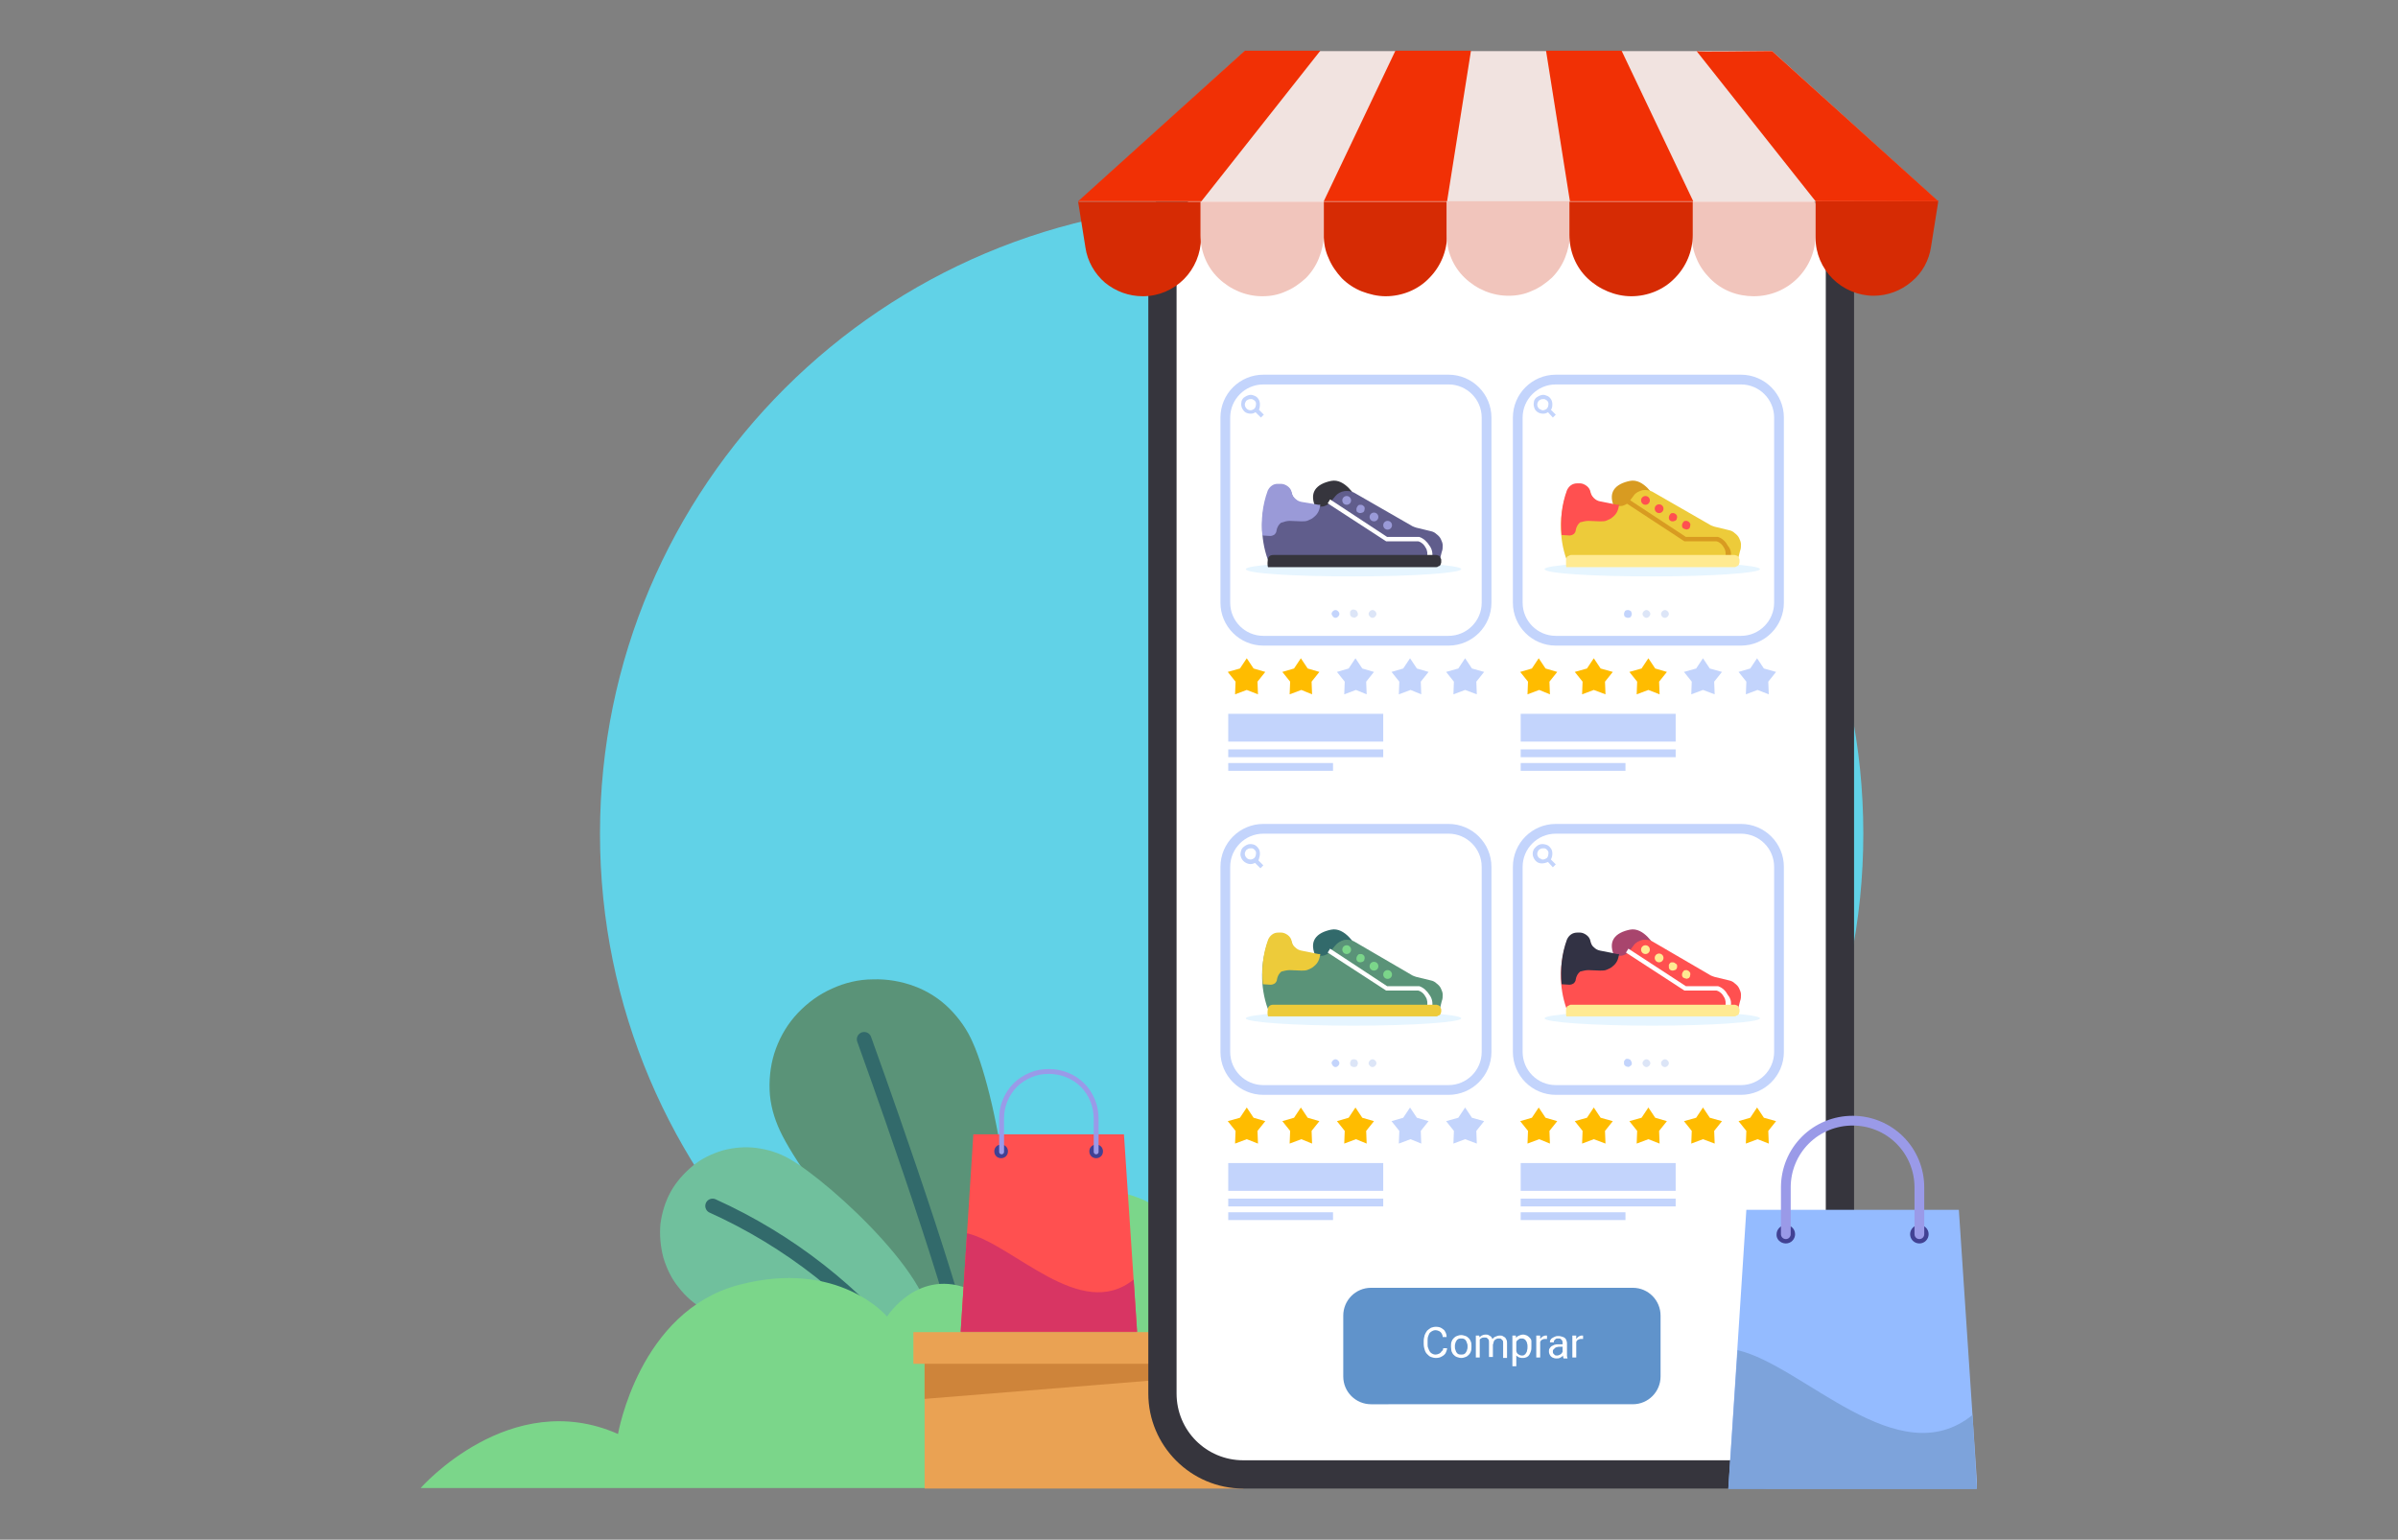 <?xml version="1.0" encoding="utf-8"?>
<!-- Generator: Adobe Illustrator 26.0.2, SVG Export Plug-In . SVG Version: 6.00 Build 0)  -->
<svg version="1.1" id="Capa_1" xmlns="http://www.w3.org/2000/svg" xmlns:xlink="http://www.w3.org/1999/xlink" x="0px" y="0px"
	 viewBox="0 0 492 316" style="enable-background:new 0 0 492 316;" xml:space="preserve">
<rect x="0" y="0" width="492" height="316" fill="#808080" stroke="none"/>
<style type="text/css">
	.st0{clip-path:url(#SVGID_00000170994702631732274590000001247504658604507800_);}
	.st1{fill:#61D2E7;}
	.st2{fill:#5A9378;}
	.st3{fill:none;stroke:#326A6B;stroke-width:3;stroke-linecap:round;stroke-linejoin:round;}
	.st4{fill:#70C09D;}
	.st5{fill:#7BD68A;}
	.st6{fill:#EAA253;}
	.st7{fill:#CE843A;}
	.st8{fill:#36353D;}
	.st9{fill:#FFFFFF;}
	.st10{fill:#F1E3E0;}
	.st11{fill:#D62B04;}
	.st12{fill:#F1C5BC;}
	.st13{fill:#F13005;}
	.st14{fill:none;stroke:#C3D4FC;stroke-width:2;stroke-miterlimit:10;}
	.st15{fill:#C3D4FC;}
	.st16{fill:#FFBC00;}
	.st17{fill:#DCE5F7;}
	.st18{fill:#E6F5FF;}
	.st19{fill:#605D8C;}
	.st20{fill:#9A9AD8;}
	.st21{fill:#D89B21;}
	.st22{fill:#EDCB3A;}
	.st23{fill:#FF5050;}
	.st24{fill:#FFEA92;}
	.st25{fill:#326A6B;}
	.st26{fill:#A8456D;}
	.st27{fill:#323244;}
	.st28{fill:#6093CB;}
	.st29{fill:#94BBFF;}
	.st30{fill:#7DA3DB;}
	.st31{fill:#414193;}
	.st32{fill:none;stroke:#9A9AE8;stroke-width:2;stroke-linecap:round;stroke-linejoin:round;}
	.st33{fill:#D83563;}
	.st34{fill:none;stroke:#9A9AE8;stroke-linecap:round;stroke-linejoin:round;}
</style>
<g>
	<defs>
		<rect id="SVGID_1_" x="86.3" y="10.4" width="319.3" height="295.1"/>
	</defs>
	<clipPath id="SVGID_00000003825514252116918980000000757328526382212239_">
		<use xlink:href="#SVGID_1_"  style="overflow:visible;"/>
	</clipPath>
	<g style="clip-path:url(#SVGID_00000003825514252116918980000000757328526382212239_);">
		<path class="st1" d="M252.7,300.4c71.6,0,129.6-57.9,129.6-129.3c0-71.4-58-129.3-129.6-129.3S123.1,99.7,123.1,171.1
			C123.1,242.5,181.1,300.4,252.7,300.4z"/>
		<path class="st2" d="M199.6,214c5,10.9,12.6,51.1,1.6,56.1c-10.9,5-36.2-27.2-41.2-38.1c-1.2-2.6-2-5.4-2.1-8.3
			c-0.1-2.9,0.3-5.8,1.3-8.5c1-2.7,2.5-5.2,4.5-7.3c2-2.1,4.3-3.8,7-5c2.6-1.2,5.5-1.9,8.4-1.9c2.9-0.1,5.8,0.4,8.5,1.4
			c2.7,1,5.2,2.6,7.2,4.6C196.8,209,198.5,211.4,199.6,214z"/>
		<path class="st3" d="M177.3,213.3c0,0,17.9,49.4,21.2,65.7"/>
		<path class="st4" d="M161.9,237.8c8.6,4.8,33.1,27.5,28.3,36.1c-4.8,8.6-37-0.3-45.6-5.1c-2.1-1.1-3.9-2.7-5.3-4.5
			c-1.5-1.8-2.5-3.9-3.2-6.2c-0.6-2.3-0.8-4.6-0.6-6.9c0.3-2.3,1-4.6,2.1-6.6c1.1-2,2.7-3.8,4.5-5.3s3.9-2.5,6.2-3.2
			c2.3-0.6,4.6-0.8,6.9-0.5C157.5,235.9,159.8,236.6,161.9,237.8L161.9,237.8z"/>
		<path class="st3" d="M146.2,247.5c15.7,7.1,29.5,17.9,40.1,31.5"/>
		<path class="st5" d="M304.5,305.4H86.3c0,0,18.3-20.9,40.5-11.1c0,0,4.3-25.2,24.8-30.6c20.5-5.4,30.4,6.5,30.4,6.5
			s6.5-10.3,17.4-5.4c0,0,5.4-16.5,20.2-19.9c14.8-3.4,27.3,7.4,26.2,17.9c0,0,22.8-2.6,25.3,21.9
			C271.1,284.8,293.3,279,304.5,305.4z"/>
		<path class="st6" d="M255.1,279.2h-65.4v26.4h65.4V279.2z"/>
		<path class="st7" d="M255.1,281.8l-65.4,5.3v-7.9h65.4V281.8z"/>
		<path class="st6" d="M257.5,273.4h-70.1v6.5h70.1V273.4z"/>
		<path class="st8" d="M360.9,29.6H255.1c-10.7,0-19.5,8.7-19.5,19.5V286c0,10.7,8.7,19.5,19.5,19.5h105.8
			c10.7,0,19.5-8.7,19.5-19.5V49.1C380.3,38.3,371.6,29.6,360.9,29.6z"/>
		<path class="st9" d="M360.9,35.4H255.1c-7.6,0-13.7,6.1-13.7,13.7V286c0,7.6,6.1,13.7,13.7,13.7h105.8c7.6,0,13.7-6.1,13.7-13.7
			V49.1C374.6,41.5,368.4,35.4,360.9,35.4z"/>
		<path class="st10" d="M363.6,10.5H255.4l-34.1,30.9h176.4L363.6,10.5z"/>
		<path class="st11" d="M234.5,60.8c3.2,0,6.2-1.3,8.4-3.5c2.2-2.2,3.5-5.3,3.5-8.4v-7.5h-25.2l1.5,9.4c0.4,2.8,1.9,5.4,4,7.2
			C228.9,59.8,231.6,60.8,234.5,60.8z"/>
		<path class="st11" d="M284.3,60.8c3.3,0,6.6-1.3,8.9-3.7c2.4-2.4,3.7-5.6,3.7-8.9v-6.8h-25.3v6.8c0,1.7,0.3,3.3,1,4.8
			c0.6,1.5,1.6,2.9,2.7,4.1c1.2,1.2,2.6,2.1,4.1,2.7C281,60.4,282.6,60.8,284.3,60.8z"/>
		<path class="st12" d="M259,60.8c1.7,0,3.3-0.3,4.8-1c1.5-0.6,2.9-1.6,4.1-2.7c1.2-1.2,2.1-2.6,2.7-4.1c0.6-1.5,1-3.2,1-4.8v-6.8
			h-25.3v6.8c0,3.4,1.3,6.6,3.7,8.9C252.5,59.5,255.7,60.8,259,60.8z"/>
		<path class="st12" d="M309.5,60.7c1.7,0,3.3-0.3,4.8-1c1.5-0.6,2.9-1.6,4.1-2.7c1.2-1.2,2.1-2.6,2.7-4.1c0.6-1.5,1-3.2,1-4.8v-6.8
			h-25.3v6.8c0,3.4,1.3,6.6,3.7,8.9C303,59.4,306.2,60.7,309.5,60.7z"/>
		<path class="st12" d="M359.8,60.8c3.4,0,6.6-1.3,9-3.7c2.4-2.4,3.7-5.6,3.7-8.9v-6.8h-25.4v6.8c0,1.7,0.3,3.3,1,4.9
			c0.6,1.5,1.6,2.9,2.8,4.1c1.2,1.2,2.6,2.1,4.1,2.7C356.5,60.5,358.2,60.8,359.8,60.8z"/>
		<path class="st11" d="M334.7,60.8c3.3,0,6.6-1.3,8.9-3.7c2.4-2.4,3.7-5.6,3.7-8.9v-6.8h-25.3v6.8c0,3.4,1.3,6.6,3.7,8.9
			C328.1,59.4,331.4,60.8,334.7,60.8z"/>
		<path class="st11" d="M372.5,41.3v7.5c0,3.2,1.3,6.2,3.5,8.4c2.2,2.2,5.3,3.5,8.4,3.5c2.8,0,5.6-1,7.8-2.9c2.2-1.8,3.6-4.4,4-7.2
			l1.5-9.4L372.5,41.3z"/>
		<path class="st13" d="M363.6,10.5h-1.5c-3.7,0-13.5,0.2-14,0l24.4,30.8h25.2L363.6,10.5z"/>
		<path class="st13" d="M317.2,10.4l4.9,30.9h25.3l-14.7-30.9H317.2z"/>
		<path class="st13" d="M271.6,41.3h25.3l4.9-30.9h-15.5L271.6,41.3z"/>
		<path class="st13" d="M221.2,41.3h25.3l24.4-30.9h-15.5L221.2,41.3z"/>
		<path class="st14" d="M297.2,77.9h-38c-4.3,0-7.8,3.5-7.8,7.8v38c0,4.3,3.5,7.8,7.8,7.8h38c4.3,0,7.8-3.5,7.8-7.8v-38
			C305,81.4,301.5,77.9,297.2,77.9z"/>
		<path class="st15" d="M283.9,146.5H252v5.7h31.8V146.5z"/>
		<path class="st15" d="M283.9,153.8H252v1.6h31.8V153.8z"/>
		<path class="st15" d="M273.5,156.6H252v1.6h21.5V156.6z"/>
		<path class="st16" d="M255.8,141.6l-2.4,0.9l0.1-2.6l-1.6-2l2.5-0.7l1.4-2.1l1.4,2.1l2.4,0.7l-1.6,2l0.1,2.6L255.8,141.6z"/>
		<path class="st16" d="M267,141.6l-2.4,0.9l0.1-2.6l-1.6-2l2.4-0.7l1.4-2.1l1.4,2.1l2.4,0.7l-1.6,2l0.1,2.6L267,141.6z"/>
		<path class="st15" d="M278.2,141.6l-2.4,0.9l0.1-2.6l-1.6-2l2.4-0.7l1.4-2.1l1.4,2.1l2.4,0.7l-1.6,2l0.1,2.6L278.2,141.6z"/>
		<path class="st15" d="M289.4,141.6l-2.4,0.9l0.1-2.6l-1.6-2l2.4-0.7l1.4-2.1l1.4,2.1l2.4,0.7l-1.6,2l0.1,2.6L289.4,141.6z"/>
		<path class="st15" d="M300.6,141.6l-2.4,0.9l0.1-2.6l-1.6-2l2.5-0.7l1.4-2.1l1.4,2.1l2.5,0.7l-1.6,2l0.1,2.6L300.6,141.6z"/>
		<path class="st15" d="M258.5,83c0-0.4-0.1-0.8-0.3-1.1c-0.2-0.3-0.5-0.6-0.9-0.7c-0.4-0.2-0.8-0.2-1.1-0.1c-0.4,0.1-0.7,0.3-1,0.5
			c-0.3,0.3-0.5,0.6-0.5,1c-0.1,0.4,0,0.8,0.1,1.1c0.2,0.4,0.4,0.7,0.7,0.9c0.3,0.2,0.7,0.3,1.1,0.3c0.4,0,0.7-0.1,1-0.3l1.1,1.1
			l0.6-0.6l-1-1C258.4,83.9,258.5,83.5,258.5,83z M255.4,83c0-0.2,0.1-0.4,0.2-0.6c0.1-0.2,0.3-0.3,0.5-0.4c0.2-0.1,0.4-0.1,0.7-0.1
			c0.2,0,0.4,0.2,0.6,0.3c0.2,0.2,0.3,0.4,0.3,0.6c0,0.2,0,0.4-0.1,0.7c-0.1,0.2-0.2,0.4-0.4,0.5c-0.2,0.1-0.4,0.2-0.6,0.2
			c-0.3,0-0.6-0.1-0.8-0.3C255.5,83.6,255.4,83.3,255.4,83z"/>
		<path class="st15" d="M274,126.8c0.4,0,0.8-0.4,0.8-0.8c0-0.4-0.4-0.8-0.8-0.8c-0.4,0-0.8,0.4-0.8,0.8
			C273.3,126.4,273.6,126.8,274,126.8z"/>
		<path class="st17" d="M278.6,126c0,0.2,0,0.3-0.1,0.4s-0.2,0.2-0.4,0.3c-0.1,0.1-0.3,0.1-0.5,0c-0.2,0-0.3-0.1-0.4-0.2
			c-0.1-0.1-0.2-0.2-0.2-0.4c0-0.2,0-0.3,0-0.5s0.2-0.3,0.3-0.4c0.1-0.1,0.3-0.1,0.4-0.1c0.2,0,0.4,0.1,0.6,0.2
			C278.5,125.6,278.6,125.8,278.6,126z"/>
		<path class="st17" d="M281.6,126.8c0.4,0,0.8-0.4,0.8-0.8c0-0.4-0.4-0.8-0.8-0.8c-0.4,0-0.8,0.4-0.8,0.8
			C280.8,126.4,281.2,126.8,281.6,126.8z"/>
		<path class="st18" d="M277.7,118.3c12.2,0,22.1-0.7,22.1-1.5c0-0.8-9.9-1.5-22.1-1.5c-12.2,0-22.1,0.7-22.1,1.5
			C255.6,117.7,265.5,118.3,277.7,118.3z"/>
		<path class="st8" d="M270.2,104.7c-2-3.7,0-5.4,2.9-6c2.9-0.6,5.1,3.4,5.1,3.4L270.2,104.7z"/>
		<path class="st19" d="M260.1,114.8c-1.6-4.5-1.5-9.4,0.1-13.9c0.2-0.4,0.4-0.8,0.8-1c0.4-0.3,0.8-0.4,1.3-0.4h0.6
			c0.5,0,1,0.2,1.3,0.5c0.4,0.3,0.7,0.7,0.8,1.2c0.1,0.5,0.4,0.9,0.7,1.3c0.4,0.3,0.8,0.6,1.3,0.7l3.5,0.7c0.5,0.1,1,0.1,1.4-0.1
			c0.5-0.2,0.8-0.4,1.1-0.8l1-1.2c0.4-0.5,1.1-0.9,1.8-1c0.7-0.1,1.4,0,2,0.3l12,6.9c0.2,0.1,0.5,0.2,0.8,0.3l2.9,0.7
			c0.5,0.1,0.9,0.3,1.2,0.6c0.4,0.3,0.7,0.6,0.9,1c0.2,0.4,0.4,0.9,0.4,1.3c0,0.5,0,0.9-0.2,1.4l-0.4,1.6L260.1,114.8z"/>
		<path class="st20" d="M264.6,106.9l2.4,0.1c0.5,0,1,0,1.4-0.2c0.5-0.2,0.9-0.4,1.2-0.7c0.4-0.3,0.7-0.7,0.9-1.1
			c0.2-0.4,0.3-0.9,0.4-1.4c-0.1,0-0.2,0-0.4,0L267,103c-0.5-0.1-0.9-0.3-1.3-0.7c-0.4-0.3-0.6-0.8-0.7-1.3
			c-0.1-0.5-0.4-0.9-0.8-1.2c-0.4-0.3-0.9-0.5-1.4-0.5h-0.6c-0.5,0-0.9,0.1-1.3,0.4c-0.4,0.3-0.6,0.6-0.8,1c-1.1,3-1.4,6.1-1.1,9.2
			l1.6,0.1c0.3,0,0.6-0.1,0.9-0.3c0.2-0.2,0.4-0.5,0.4-0.8c0.1-0.6,0.4-1.2,0.9-1.6C263.4,107.1,264,106.9,264.6,106.9z"/>
		<path class="st20" d="M276.3,103.6c0.5,0,0.9-0.4,0.9-0.9s-0.4-0.9-0.9-0.9c-0.5,0-0.9,0.4-0.9,0.9S275.8,103.6,276.3,103.6z"/>
		<path class="st20" d="M280,104.4c0,0.2-0.1,0.3-0.1,0.5c-0.1,0.1-0.2,0.3-0.4,0.3c-0.2,0.1-0.3,0.1-0.5,0.1s-0.3-0.1-0.5-0.2
			s-0.2-0.3-0.2-0.5c0-0.2,0-0.3,0.1-0.5c0.1-0.2,0.2-0.3,0.3-0.4c0.1-0.1,0.3-0.1,0.5-0.1c0.2,0,0.5,0.1,0.6,0.3
			C279.9,103.9,280,104.1,280,104.4z"/>
		<path class="st20" d="M281.9,107c0.5,0,0.9-0.4,0.9-0.9s-0.4-0.9-0.9-0.9c-0.5,0-0.9,0.4-0.9,0.9S281.4,107,281.9,107z"/>
		<path class="st20" d="M284.7,108.7c0.5,0,0.9-0.4,0.9-0.9c0-0.5-0.4-0.9-0.9-0.9c-0.5,0-0.9,0.4-0.9,0.9
			C283.8,108.3,284.2,108.7,284.7,108.7z"/>
		<path class="st9" d="M293.8,114.7l-1-0.3c0.1-0.7,0.1-1.4-0.3-2c-0.3-0.6-0.8-1.1-1.5-1.3h-6.6l-12-7.8l0.5-0.8l11.7,7.7h6.6
			c0.9,0.3,1.6,1,2.1,1.8C293.9,112.8,294,113.8,293.8,114.7z"/>
		<path class="st8" d="M260.2,116.4h34.4c0.1,0,0.3,0,0.4-0.1c0.1-0.1,0.3-0.1,0.4-0.2c0.1-0.1,0.2-0.2,0.2-0.4
			c0.1-0.1,0.1-0.3,0.1-0.4V115c0-0.1,0-0.3-0.1-0.4c-0.1-0.1-0.1-0.3-0.2-0.4c-0.1-0.1-0.2-0.2-0.4-0.2c-0.1-0.1-0.3-0.1-0.4-0.1
			h-33.4c-0.3,0-0.6,0.1-0.8,0.3c-0.2,0.2-0.3,0.5-0.3,0.8C260,115.7,260.1,116.5,260.2,116.4z"/>
		<path class="st14" d="M357.2,77.9h-38c-4.3,0-7.8,3.5-7.8,7.8v38c0,4.3,3.5,7.8,7.8,7.8h38c4.3,0,7.8-3.5,7.8-7.8v-38
			C365,81.4,361.5,77.9,357.2,77.9z"/>
		<path class="st15" d="M343.9,146.5H312v5.7h31.8V146.5z"/>
		<path class="st15" d="M343.9,153.8H312v1.6h31.8V153.8z"/>
		<path class="st15" d="M333.5,156.6H312v1.6h21.5V156.6z"/>
		<path class="st16" d="M315.8,141.6l-2.4,0.9l0.1-2.6l-1.6-2l2.4-0.7l1.4-2.1l1.4,2.1l2.4,0.7l-1.6,2l0.1,2.6L315.8,141.6z"/>
		<path class="st16" d="M327,141.6l-2.4,0.9l0.1-2.6l-1.6-2l2.5-0.7l1.4-2.1l1.4,2.1l2.5,0.7l-1.6,2l0.1,2.6L327,141.6z"/>
		<path class="st16" d="M338.2,141.6l-2.4,0.9l0.1-2.6l-1.6-2l2.5-0.7l1.4-2.1l1.4,2.1l2.4,0.7l-1.6,2l0.1,2.6L338.2,141.6z"/>
		<path class="st15" d="M349.4,141.6l-2.4,0.9l0.1-2.6l-1.6-2l2.5-0.7l1.4-2.1l1.4,2.1l2.5,0.7l-1.6,2l0.1,2.6L349.4,141.6z"/>
		<path class="st15" d="M360.6,141.6l-2.4,0.9l0.1-2.6l-1.6-2l2.4-0.7l1.4-2.1l1.4,2.1l2.5,0.7l-1.6,2l0.1,2.6L360.6,141.6z"/>
		<path class="st15" d="M318.5,83c0-0.4-0.1-0.8-0.3-1.1c-0.2-0.3-0.5-0.6-0.9-0.7c-0.4-0.2-0.8-0.2-1.1-0.1c-0.4,0.1-0.7,0.3-1,0.5
			c-0.3,0.3-0.5,0.6-0.5,1c-0.1,0.4,0,0.8,0.1,1.1c0.1,0.4,0.4,0.7,0.7,0.9c0.3,0.2,0.7,0.3,1.1,0.3c0.4,0,0.7-0.1,1-0.3l1,1.1
			l0.6-0.6l-1-1C318.4,83.9,318.5,83.5,318.5,83z M315.4,83c0-0.2,0.1-0.4,0.2-0.6c0.1-0.2,0.3-0.3,0.5-0.4c0.2-0.1,0.4-0.1,0.7-0.1
			c0.2,0,0.4,0.2,0.6,0.3c0.2,0.2,0.3,0.4,0.3,0.6c0,0.2,0,0.4-0.1,0.7c-0.1,0.2-0.2,0.4-0.4,0.5c-0.2,0.1-0.4,0.2-0.6,0.2
			c-0.1,0-0.3,0-0.4-0.1c-0.1-0.1-0.3-0.1-0.4-0.2c-0.1-0.1-0.2-0.2-0.3-0.4C315.4,83.3,315.4,83.2,315.4,83L315.4,83z"/>
		<path class="st15" d="M334.8,126c0,0.2-0.1,0.4-0.2,0.6c-0.1,0.1-0.3,0.2-0.6,0.2c-0.2,0-0.4-0.1-0.6-0.2
			c-0.1-0.1-0.2-0.3-0.2-0.6c0-0.2,0.1-0.4,0.2-0.6c0.1-0.1,0.3-0.2,0.6-0.2c0.2,0,0.4,0.1,0.6,0.2
			C334.7,125.6,334.8,125.8,334.8,126z"/>
		<path class="st17" d="M337.8,126.8c0.4,0,0.8-0.4,0.8-0.8c0-0.4-0.4-0.8-0.8-0.8c-0.4,0-0.8,0.4-0.8,0.8
			C337,126.4,337.4,126.8,337.8,126.8z"/>
		<path class="st17" d="M341.6,126.8c0.4,0,0.8-0.4,0.8-0.8c0-0.4-0.4-0.8-0.8-0.8c-0.4,0-0.8,0.4-0.8,0.8
			C340.8,126.4,341.1,126.8,341.6,126.8z"/>
		<path class="st18" d="M339,118.3c12.2,0,22.1-0.7,22.1-1.5c0-0.8-9.9-1.5-22.1-1.5c-12.2,0-22.1,0.7-22.1,1.5
			C316.9,117.7,326.8,118.3,339,118.3z"/>
		<path class="st21" d="M331.5,104.7c-2-3.7,0-5.4,2.9-6c2.9-0.6,5.1,3.4,5.1,3.4L331.5,104.7z"/>
		<path class="st22" d="M321.4,114.8c-1.6-4.5-1.5-9.4,0.1-13.9c0.2-0.4,0.4-0.8,0.8-1.1c0.4-0.3,0.8-0.4,1.3-0.4h0.6
			c0.5,0,1,0.2,1.3,0.5c0.4,0.3,0.7,0.7,0.8,1.2c0.1,0.5,0.4,0.9,0.7,1.3c0.4,0.3,0.8,0.6,1.3,0.7l3.5,0.7c0.5,0.1,1,0.1,1.4-0.1
			c0.5-0.2,0.8-0.4,1.1-0.8l0.9-1.2c0.4-0.6,1.1-0.9,1.8-1.1c0.7-0.1,1.4,0,2,0.3l12,6.9c0.2,0.1,0.5,0.2,0.8,0.3l2.9,0.7
			c0.5,0.1,0.9,0.3,1.2,0.6c0.4,0.3,0.7,0.6,0.9,1c0.2,0.4,0.4,0.9,0.4,1.3c0,0.5,0,0.9-0.2,1.4l-0.4,1.6L321.4,114.8z"/>
		<path class="st23" d="M325.9,106.9l2.4,0.1c0.5,0,1,0,1.4-0.2c0.5-0.2,0.9-0.4,1.2-0.7c0.4-0.3,0.7-0.7,0.9-1.1
			c0.2-0.4,0.3-0.9,0.4-1.4c-0.1,0-0.2,0-0.4,0l-3.5-0.7c-0.5-0.1-0.9-0.3-1.3-0.7s-0.6-0.8-0.7-1.3c-0.1-0.5-0.4-0.9-0.8-1.2
			c-0.4-0.3-0.9-0.5-1.3-0.5h-0.6c-0.4,0-0.9,0.1-1.3,0.4c-0.4,0.3-0.6,0.6-0.8,1c-1.1,3-1.4,6.1-1.1,9.2l1.6,0.1
			c0.3,0,0.6-0.1,0.9-0.3c0.2-0.2,0.4-0.5,0.4-0.8c0.1-0.6,0.4-1.2,0.9-1.6C324.6,107.1,325.3,106.9,325.9,106.9z"/>
		<path class="st23" d="M337.6,103.6c0.5,0,0.9-0.4,0.9-0.9s-0.4-0.9-0.9-0.9c-0.5,0-0.9,0.4-0.9,0.9S337.1,103.6,337.6,103.6z"/>
		<path class="st23" d="M340.4,105.3c0.5,0,0.9-0.4,0.9-0.9s-0.4-0.9-0.9-0.9c-0.5,0-0.9,0.4-0.9,0.9S339.9,105.3,340.4,105.3z"/>
		<path class="st23" d="M344.1,106.1c0,0.2-0.1,0.3-0.1,0.5c-0.1,0.1-0.2,0.3-0.4,0.3c-0.2,0.1-0.3,0.1-0.5,0.1
			c-0.2,0-0.3-0.1-0.5-0.2c-0.1-0.1-0.2-0.3-0.2-0.5s0-0.3,0.1-0.5c0.1-0.2,0.2-0.3,0.3-0.4c0.1-0.1,0.3-0.1,0.5-0.1
			c0.1,0,0.2,0,0.3,0.1c0.1,0,0.2,0.1,0.3,0.2c0.1,0.1,0.1,0.2,0.2,0.3C344,105.9,344.1,106,344.1,106.1z"/>
		<path class="st23" d="M346.8,107.8c0,0.2-0.1,0.3-0.1,0.5c-0.1,0.1-0.2,0.3-0.4,0.3c-0.2,0.1-0.3,0.1-0.5,0
			c-0.2,0-0.3-0.1-0.5-0.2c-0.1-0.1-0.2-0.3-0.2-0.5c0-0.2,0-0.3,0.1-0.5c0.1-0.2,0.2-0.3,0.3-0.4c0.1-0.1,0.3-0.1,0.5-0.1
			c0.1,0,0.2,0,0.3,0.1c0.1,0,0.2,0.1,0.3,0.2c0.1,0.1,0.1,0.2,0.2,0.3C346.8,107.6,346.8,107.7,346.8,107.8z"/>
		<path class="st21" d="M355,114.7l-1-0.3c0.1-0.7,0.1-1.4-0.3-2c-0.3-0.6-0.8-1.1-1.5-1.3h-6.6l-11.9-7.8l0.5-0.8l11.7,7.7h6.6
			c0.9,0.3,1.6,1,2,1.8C355.2,112.8,355.3,113.8,355,114.7z"/>
		<path class="st24" d="M321.4,116.4h34.4c0.1,0,0.3,0,0.4-0.1c0.1-0.1,0.3-0.1,0.4-0.2c0.1-0.1,0.2-0.2,0.2-0.4
			c0.1-0.1,0.1-0.3,0.1-0.4V115c0-0.1,0-0.3-0.1-0.4c-0.1-0.1-0.1-0.3-0.2-0.4c-0.1-0.1-0.2-0.2-0.4-0.2c-0.1-0.1-0.3-0.1-0.4-0.1
			h-33.4c-0.1,0-0.3,0-0.4,0.1c-0.1,0.1-0.3,0.1-0.4,0.2c-0.1,0.1-0.2,0.2-0.2,0.4c-0.1,0.1-0.1,0.3-0.1,0.4
			C321.3,115.7,321.3,116.5,321.4,116.4z"/>
		<path class="st14" d="M297.2,170.1h-38c-4.3,0-7.8,3.5-7.8,7.8v38c0,4.3,3.5,7.8,7.8,7.8h38c4.3,0,7.8-3.5,7.8-7.8v-38
			C305,173.6,301.5,170.1,297.2,170.1z"/>
		<path class="st15" d="M283.9,238.7H252v5.7h31.8V238.7z"/>
		<path class="st15" d="M283.9,246H252v1.6h31.8V246z"/>
		<path class="st15" d="M273.5,248.8H252v1.6h21.5V248.8z"/>
		<path class="st16" d="M255.8,233.8l-2.4,0.9l0.1-2.6l-1.6-2l2.5-0.7l1.4-2.1l1.4,2.1l2.4,0.7l-1.6,2l0.1,2.6L255.8,233.8z"/>
		<path class="st16" d="M267,233.8l-2.4,0.9l0.1-2.6l-1.6-2l2.4-0.7l1.4-2.1l1.4,2.1l2.4,0.7l-1.6,2l0.1,2.6L267,233.8z"/>
		<path class="st16" d="M278.2,233.8l-2.4,0.9l0.1-2.6l-1.6-2l2.4-0.7l1.4-2.1l1.4,2.1l2.4,0.7l-1.6,2l0.1,2.6L278.2,233.8z"/>
		<path class="st15" d="M289.4,233.8l-2.4,0.9l0.1-2.6l-1.6-2l2.4-0.7l1.4-2.1l1.4,2.1l2.4,0.7l-1.6,2l0.1,2.6L289.4,233.8z"/>
		<path class="st15" d="M300.6,233.8l-2.4,0.9l0.1-2.6l-1.6-2l2.5-0.7l1.4-2.1l1.4,2.1l2.5,0.7l-1.6,2l0.1,2.6L300.6,233.8z"/>
		<path class="st15" d="M258.5,175.2c0-0.4-0.1-0.9-0.4-1.2c-0.3-0.4-0.6-0.6-1-0.7c-0.4-0.1-0.9-0.1-1.3,0.1
			c-0.4,0.2-0.8,0.5-1,0.8c-0.2,0.4-0.3,0.8-0.3,1.3c0.1,0.4,0.2,0.8,0.6,1.2c0.3,0.3,0.7,0.5,1.1,0.6c0.4,0.1,0.9,0,1.3-0.2
			l1.1,1.1l0.6-0.6l-1-1C258.4,176,258.5,175.6,258.5,175.2z M255.4,175.2c0-0.2,0.1-0.4,0.2-0.6c0.1-0.2,0.3-0.3,0.5-0.4
			c0.2-0.1,0.4-0.1,0.7-0.1c0.2,0,0.4,0.1,0.6,0.3c0.2,0.2,0.3,0.4,0.3,0.6c0,0.2,0,0.4-0.1,0.7c-0.1,0.2-0.2,0.4-0.4,0.5
			c-0.2,0.1-0.4,0.2-0.6,0.2c-0.3,0-0.6-0.1-0.8-0.3C255.5,175.8,255.4,175.5,255.4,175.2z"/>
		<path class="st15" d="M274,219c0.4,0,0.8-0.4,0.8-0.8c0-0.4-0.4-0.8-0.8-0.8c-0.4,0-0.8,0.4-0.8,0.8
			C273.3,218.6,273.6,219,274,219z"/>
		<path class="st17" d="M278.6,218.2c0,0.2-0.1,0.4-0.2,0.6c-0.1,0.1-0.3,0.2-0.6,0.2c-0.2,0-0.4-0.1-0.6-0.2
			c-0.1-0.1-0.2-0.3-0.2-0.6c0-0.2,0.1-0.4,0.2-0.6c0.1-0.1,0.3-0.2,0.6-0.2c0.2,0,0.4,0.1,0.6,0.2
			C278.5,217.8,278.6,218,278.6,218.2z"/>
		<path class="st17" d="M281.6,219c0.4,0,0.8-0.4,0.8-0.8c0-0.4-0.4-0.8-0.8-0.8c-0.4,0-0.8,0.4-0.8,0.8
			C280.8,218.6,281.2,219,281.6,219z"/>
		<path class="st18" d="M277.7,210.5c12.2,0,22.1-0.7,22.1-1.5c0-0.8-9.9-1.5-22.1-1.5c-12.2,0-22.1,0.7-22.1,1.5
			C255.6,209.8,265.5,210.5,277.7,210.5z"/>
		<path class="st25" d="M270.2,196.8c-2-3.7,0-5.4,2.9-6c2.9-0.6,5.1,3.4,5.1,3.4L270.2,196.8z"/>
		<path class="st2" d="M260.1,207c-1.6-4.5-1.5-9.4,0.1-13.9c0.2-0.4,0.4-0.8,0.8-1s0.8-0.4,1.3-0.4h0.6c0.5,0,1,0.2,1.3,0.5
			c0.4,0.3,0.7,0.7,0.8,1.2c0.1,0.5,0.4,0.9,0.7,1.3c0.4,0.3,0.8,0.6,1.3,0.7l3.5,0.7c0.5,0.1,1,0.1,1.4-0.1
			c0.5-0.2,0.8-0.4,1.1-0.8l1-1.2c0.4-0.5,1.1-0.9,1.8-1.1c0.7-0.1,1.4,0,2,0.3l12,7c0.2,0.1,0.5,0.2,0.8,0.3l2.9,0.7
			c0.5,0.1,0.9,0.3,1.2,0.6c0.4,0.3,0.7,0.6,0.9,1c0.2,0.4,0.4,0.9,0.4,1.3c0,0.5,0,0.9-0.2,1.4l-0.4,1.6L260.1,207z"/>
		<path class="st22" d="M264.6,199.1l2.4,0.1c0.5,0,1,0,1.4-0.2c0.5-0.2,0.9-0.4,1.2-0.7c0.4-0.3,0.7-0.7,0.9-1.1
			c0.2-0.4,0.3-0.9,0.4-1.4c-0.1,0-0.2,0-0.4,0l-3.5-0.7c-0.5-0.1-0.9-0.3-1.3-0.7c-0.4-0.3-0.6-0.8-0.7-1.3
			c-0.1-0.5-0.4-0.9-0.8-1.2c-0.4-0.3-0.9-0.5-1.3-0.5h-0.6c-0.5,0-0.9,0.1-1.3,0.4s-0.6,0.6-0.8,1c-1.1,3-1.4,6.1-1.1,9.2l1.6,0.1
			c0.3,0,0.6-0.1,0.9-0.3c0.2-0.2,0.4-0.5,0.4-0.8c0.1-0.6,0.4-1.2,0.9-1.6C263.3,199.3,264,199.1,264.6,199.1z"/>
		<path class="st5" d="M276.3,195.8c0.5,0,0.9-0.4,0.9-0.9c0-0.5-0.4-0.9-0.9-0.9c-0.5,0-0.9,0.4-0.9,0.9
			C275.4,195.4,275.8,195.8,276.3,195.8z"/>
		<path class="st5" d="M280,196.6c0,0.2-0.1,0.3-0.1,0.5c-0.1,0.1-0.2,0.3-0.4,0.3c-0.2,0.1-0.3,0.1-0.5,0.1c-0.2,0-0.3-0.1-0.5-0.2
			c-0.1-0.1-0.2-0.3-0.2-0.5c0-0.2,0-0.3,0.1-0.5c0.1-0.2,0.2-0.3,0.3-0.4c0.1-0.1,0.3-0.1,0.5-0.1c0.2,0,0.5,0.1,0.6,0.3
			C279.9,196.1,280,196.4,280,196.6z"/>
		<path class="st5" d="M281.9,199.2c0.5,0,0.9-0.4,0.9-0.9c0-0.5-0.4-0.9-0.9-0.9c-0.5,0-0.9,0.4-0.9,0.9
			C281,198.8,281.4,199.2,281.9,199.2z"/>
		<path class="st5" d="M284.7,200.9c0.5,0,0.9-0.4,0.9-0.9c0-0.5-0.4-0.9-0.9-0.9c-0.5,0-0.9,0.4-0.9,0.9
			C283.8,200.5,284.2,200.9,284.7,200.9z"/>
		<path class="st9" d="M293.8,206.9l-1-0.3c0.1-0.7,0.1-1.4-0.3-2c-0.3-0.6-0.8-1.1-1.5-1.3h-6.6l-12-7.8l0.5-0.8l11.7,7.7h6.6
			c0.9,0.3,1.6,1,2.1,1.8C293.9,205,294,206,293.8,206.9z"/>
		<path class="st22" d="M260.2,208.6h34.4c0.1,0,0.3,0,0.4-0.1c0.1-0.1,0.3-0.1,0.4-0.2c0.1-0.1,0.2-0.2,0.2-0.4
			c0.1-0.1,0.1-0.3,0.1-0.4v-0.2c0-0.1,0-0.3-0.1-0.4c-0.1-0.1-0.1-0.3-0.2-0.4c-0.1-0.1-0.2-0.2-0.4-0.2c-0.1-0.1-0.3-0.1-0.4-0.1
			h-33.4c-0.3,0-0.6,0.1-0.8,0.3c-0.2,0.2-0.3,0.5-0.3,0.8C260,207.9,260.1,208.6,260.2,208.6z"/>
		<path class="st14" d="M357.2,170.1h-38c-4.3,0-7.8,3.5-7.8,7.8v38c0,4.3,3.5,7.8,7.8,7.8h38c4.3,0,7.8-3.5,7.8-7.8v-38
			C365,173.6,361.5,170.1,357.2,170.1z"/>
		<path class="st15" d="M343.9,238.7H312v5.7h31.8V238.7z"/>
		<path class="st15" d="M343.9,246H312v1.6h31.8V246z"/>
		<path class="st15" d="M333.5,248.8H312v1.6h21.5V248.8z"/>
		<path class="st16" d="M315.8,233.8l-2.4,0.9l0.1-2.6l-1.6-2l2.4-0.7l1.4-2.1l1.4,2.1l2.4,0.7l-1.6,2l0.1,2.6L315.8,233.8z"/>
		<path class="st16" d="M327,233.8l-2.4,0.9l0.1-2.6l-1.6-2l2.5-0.7l1.4-2.1l1.4,2.1l2.5,0.7l-1.6,2l0.1,2.6L327,233.8z"/>
		<path class="st16" d="M338.2,233.8l-2.4,0.9l0.1-2.6l-1.6-2l2.5-0.7l1.4-2.1l1.4,2.1l2.4,0.7l-1.6,2l0.1,2.6L338.2,233.8z"/>
		<path class="st16" d="M349.4,233.8l-2.4,0.9l0.1-2.6l-1.6-2l2.5-0.7l1.4-2.1l1.4,2.1l2.5,0.7l-1.6,2l0.1,2.6L349.4,233.8z"/>
		<path class="st16" d="M360.6,233.8l-2.4,0.9l0.1-2.6l-1.6-2l2.4-0.7l1.4-2.1l1.4,2.1l2.5,0.7l-1.6,2l0.1,2.6L360.6,233.8z"/>
		<path class="st15" d="M318.5,175.2c0-0.4-0.1-0.9-0.4-1.2c-0.3-0.4-0.6-0.6-1.1-0.7c-0.4-0.1-0.9-0.1-1.3,0.1
			c-0.4,0.2-0.7,0.5-1,0.9c-0.2,0.4-0.3,0.8-0.2,1.3c0.1,0.4,0.3,0.8,0.6,1.1c0.3,0.3,0.7,0.5,1.2,0.5c0.4,0,0.9-0.1,1.3-0.3l1,1.1
			l0.6-0.6l-1-1C318.4,176,318.5,175.6,318.5,175.2z M315.4,175.2c0-0.2,0.1-0.4,0.2-0.6c0.1-0.2,0.3-0.3,0.5-0.4s0.4-0.1,0.7-0.1
			c0.2,0,0.4,0.1,0.6,0.3c0.2,0.2,0.3,0.4,0.3,0.6c0,0.2,0,0.4-0.1,0.7s-0.2,0.4-0.4,0.5c-0.2,0.1-0.4,0.2-0.6,0.2
			c-0.1,0-0.3,0-0.4-0.1c-0.1-0.1-0.3-0.1-0.4-0.2c-0.1-0.1-0.2-0.2-0.3-0.4C315.4,175.5,315.4,175.4,315.4,175.2L315.4,175.2z"/>
		<path class="st15" d="M334.8,218.2c0,0.2,0,0.3-0.1,0.4c-0.1,0.1-0.2,0.2-0.4,0.3c-0.1,0.1-0.3,0.1-0.5,0c-0.2,0-0.3-0.1-0.4-0.2
			c-0.1-0.1-0.2-0.2-0.2-0.4c0-0.2,0-0.3,0-0.5c0.1-0.1,0.2-0.3,0.3-0.4c0.1-0.1,0.3-0.1,0.4-0.1c0.2,0,0.4,0.1,0.6,0.2
			C334.7,217.8,334.8,218,334.8,218.2z"/>
		<path class="st17" d="M337.8,219c0.4,0,0.8-0.4,0.8-0.8c0-0.4-0.4-0.8-0.8-0.8c-0.4,0-0.8,0.4-0.8,0.8
			C337,218.6,337.4,219,337.8,219z"/>
		<path class="st17" d="M341.6,219c0.4,0,0.8-0.4,0.8-0.8c0-0.4-0.4-0.8-0.8-0.8c-0.4,0-0.8,0.4-0.8,0.8
			C340.8,218.6,341.1,219,341.6,219z"/>
		<path class="st18" d="M339,210.5c12.2,0,22.1-0.7,22.1-1.5c0-0.8-9.9-1.5-22.1-1.5c-12.2,0-22.1,0.7-22.1,1.5
			C316.9,209.8,326.8,210.5,339,210.5z"/>
		<path class="st26" d="M331.5,196.8c-2-3.7,0-5.4,2.9-6c2.9-0.6,5.1,3.4,5.1,3.4L331.5,196.8z"/>
		<path class="st23" d="M321.4,207c-1.6-4.5-1.5-9.4,0.1-13.9c0.2-0.4,0.4-0.8,0.8-1c0.4-0.3,0.8-0.4,1.3-0.4h0.6
			c0.5,0,1,0.2,1.3,0.5c0.4,0.3,0.7,0.7,0.8,1.2c0.1,0.5,0.4,0.9,0.7,1.3c0.4,0.3,0.8,0.6,1.3,0.7l3.5,0.7c0.5,0.1,1,0.1,1.4-0.1
			c0.5-0.2,0.8-0.4,1.1-0.8l0.9-1.2c0.4-0.6,1.1-0.9,1.8-1.1c0.7-0.1,1.4,0,2,0.3l12,7c0.2,0.1,0.5,0.2,0.8,0.3l2.9,0.7
			c0.5,0.1,0.9,0.3,1.2,0.6c0.4,0.3,0.7,0.6,0.9,1c0.2,0.4,0.4,0.9,0.4,1.3c0,0.5,0,0.9-0.2,1.4l-0.4,1.6L321.4,207z"/>
		<path class="st27" d="M325.9,199.1l2.4,0.1c0.5,0,1,0,1.4-0.2c0.5-0.2,0.9-0.4,1.2-0.7c0.4-0.3,0.7-0.7,0.9-1.1
			c0.2-0.4,0.3-0.9,0.4-1.4c-0.1,0-0.2,0-0.4,0l-3.5-0.7c-0.5-0.1-0.9-0.3-1.3-0.7c-0.4-0.3-0.6-0.8-0.7-1.3
			c-0.1-0.5-0.4-0.9-0.8-1.2c-0.4-0.3-0.9-0.5-1.3-0.5h-0.6c-0.4,0-0.9,0.1-1.3,0.4c-0.4,0.3-0.6,0.6-0.8,1c-1.1,3-1.4,6.1-1.1,9.2
			l1.6,0.1c0.3,0,0.6-0.1,0.9-0.3c0.2-0.2,0.4-0.5,0.4-0.8c0.1-0.6,0.4-1.2,0.9-1.6C324.6,199.3,325.3,199.1,325.9,199.1z"/>
		<path class="st24" d="M337.6,195.8c0.5,0,0.9-0.4,0.9-0.9c0-0.5-0.4-0.9-0.9-0.9c-0.5,0-0.9,0.4-0.9,0.9
			C336.7,195.4,337.1,195.8,337.6,195.8z"/>
		<path class="st24" d="M340.4,197.5c0.5,0,0.9-0.4,0.9-0.9s-0.4-0.9-0.9-0.9c-0.5,0-0.9,0.4-0.9,0.9S339.9,197.5,340.4,197.5z"/>
		<path class="st24" d="M344.1,198.3c0,0.2,0,0.3-0.1,0.5c-0.1,0.1-0.2,0.3-0.4,0.3c-0.2,0.1-0.3,0.1-0.5,0.1
			c-0.2,0-0.3-0.1-0.5-0.2c-0.1-0.1-0.2-0.3-0.2-0.5c0-0.2,0-0.3,0-0.5c0.1-0.2,0.2-0.3,0.3-0.4c0.1-0.1,0.3-0.1,0.5-0.1
			c0.2,0,0.5,0.1,0.6,0.3C344,197.8,344.1,198,344.1,198.3z"/>
		<path class="st24" d="M346.8,200c0,0.2-0.1,0.3-0.1,0.5c-0.1,0.1-0.2,0.3-0.4,0.3c-0.2,0.1-0.3,0.1-0.5,0c-0.2,0-0.3-0.1-0.5-0.2
			c-0.1-0.1-0.2-0.3-0.2-0.5c0-0.2,0-0.3,0.1-0.5c0.1-0.2,0.2-0.3,0.3-0.4c0.1-0.1,0.3-0.1,0.5-0.1c0.1,0,0.2,0,0.3,0.1
			c0.1,0,0.2,0.1,0.3,0.2c0.1,0.1,0.1,0.2,0.2,0.3C346.8,199.7,346.8,199.9,346.8,200z"/>
		<path class="st9" d="M355,206.9l-1-0.3c0.1-0.7,0.1-1.4-0.3-2c-0.3-0.6-0.8-1.1-1.5-1.3h-6.6l-12-7.8l0.5-0.8l11.8,7.7h6.6
			c0.9,0.3,1.6,1,2,1.8C355.2,205,355.3,206,355,206.9z"/>
		<path class="st24" d="M321.4,208.6h34.4c0.1,0,0.3,0,0.4-0.1c0.1-0.1,0.3-0.1,0.4-0.2c0.1-0.1,0.2-0.2,0.2-0.4
			c0.1-0.1,0.1-0.3,0.1-0.4v-0.2c0-0.1,0-0.3-0.1-0.4c-0.1-0.1-0.1-0.3-0.2-0.4c-0.1-0.1-0.2-0.2-0.4-0.2c-0.1-0.1-0.3-0.1-0.4-0.1
			h-33.4c-0.1,0-0.3,0-0.4,0.1c-0.1,0.1-0.3,0.1-0.4,0.2c-0.1,0.1-0.2,0.2-0.2,0.4c-0.1,0.1-0.1,0.3-0.1,0.4
			C321.3,207.9,321.3,208.6,321.4,208.6z"/>
		<path class="st28" d="M335,264.3h-53.7c-3.2,0-5.7,2.6-5.7,5.7v12.5c0,3.2,2.6,5.7,5.7,5.7H335c3.2,0,5.7-2.6,5.7-5.7V270
			C340.7,266.9,338.2,264.3,335,264.3z"/>
		<path class="st9" d="M296.1,276.7h0.8c0,0.4-0.2,0.7-0.3,1c-0.2,0.3-0.4,0.5-0.8,0.7c-0.3,0.2-0.7,0.3-1.2,0.3
			c-0.4,0-0.7-0.1-1-0.2c-0.3-0.1-0.5-0.3-0.8-0.6c-0.2-0.2-0.4-0.5-0.5-0.9c-0.1-0.3-0.2-0.7-0.2-1.2v-0.6c0-0.4,0.1-0.8,0.2-1.2
			c0.1-0.3,0.3-0.6,0.5-0.9c0.2-0.2,0.5-0.4,0.8-0.6c0.3-0.1,0.6-0.2,1-0.2c0.5,0,0.9,0.1,1.2,0.3c0.3,0.2,0.6,0.4,0.7,0.7
			c0.2,0.3,0.3,0.7,0.3,1.1h-0.8c0-0.3-0.1-0.5-0.2-0.7c-0.1-0.2-0.3-0.4-0.5-0.5c-0.2-0.1-0.5-0.2-0.8-0.2c-0.3,0-0.5,0.1-0.7,0.2
			c-0.2,0.1-0.4,0.3-0.5,0.4c-0.1,0.2-0.2,0.4-0.3,0.7c-0.1,0.3-0.1,0.6-0.1,0.9v0.6c0,0.3,0,0.6,0.1,0.8c0.1,0.3,0.2,0.5,0.3,0.7
			c0.1,0.2,0.3,0.4,0.5,0.5c0.2,0.1,0.4,0.2,0.7,0.2c0.3,0,0.6-0.1,0.8-0.2c0.2-0.1,0.4-0.3,0.5-0.5
			C296,277.2,296.1,277,296.1,276.7z M297.7,276.4L297.7,276.4c0-0.4,0-0.7,0.1-1c0.1-0.3,0.2-0.5,0.4-0.7c0.2-0.2,0.4-0.4,0.7-0.5
			c0.3-0.1,0.5-0.2,0.9-0.2c0.3,0,0.6,0.1,0.9,0.2c0.3,0.1,0.5,0.3,0.7,0.5c0.2,0.2,0.3,0.5,0.4,0.7c0.1,0.3,0.1,0.6,0.1,0.9v0.1
			c0,0.3,0,0.6-0.1,0.9c-0.1,0.3-0.2,0.5-0.4,0.7c-0.2,0.2-0.4,0.4-0.7,0.5c-0.3,0.1-0.5,0.2-0.9,0.2c-0.3,0-0.6-0.1-0.9-0.2
			c-0.3-0.1-0.5-0.3-0.7-0.5c-0.2-0.2-0.3-0.5-0.4-0.7C297.8,277.1,297.7,276.8,297.7,276.4z M298.5,276.3L298.5,276.3
			c0,0.3,0,0.5,0.1,0.7c0.1,0.2,0.1,0.4,0.2,0.5c0.1,0.2,0.2,0.3,0.4,0.4c0.2,0.1,0.4,0.1,0.6,0.1c0.2,0,0.4,0,0.6-0.1
			c0.2-0.1,0.3-0.2,0.4-0.4c0.1-0.2,0.2-0.3,0.2-0.5c0.1-0.2,0.1-0.4,0.1-0.6v-0.1c0-0.2,0-0.4-0.1-0.6c-0.1-0.2-0.1-0.4-0.2-0.5
			c-0.1-0.2-0.2-0.3-0.4-0.4c-0.2-0.1-0.3-0.1-0.6-0.1c-0.2,0-0.4,0-0.6,0.1c-0.2,0.1-0.3,0.2-0.4,0.4c-0.1,0.2-0.2,0.3-0.2,0.5
			C298.5,275.9,298.5,276.1,298.5,276.3z M303.6,275v3.6h-0.8v-4.5h0.7L303.6,275z M303.4,276.2l-0.4,0c0-0.3,0-0.6,0.1-0.9
			c0.1-0.3,0.2-0.5,0.3-0.7c0.2-0.2,0.3-0.3,0.6-0.5c0.2-0.1,0.5-0.2,0.8-0.2c0.2,0,0.4,0,0.6,0.1c0.2,0.1,0.3,0.2,0.5,0.3
			c0.1,0.1,0.2,0.3,0.3,0.5c0.1,0.2,0.1,0.4,0.1,0.7v3h-0.8v-3c0-0.2,0-0.4-0.1-0.6c-0.1-0.1-0.2-0.2-0.3-0.3
			c-0.1-0.1-0.3-0.1-0.5-0.1c-0.2,0-0.4,0-0.6,0.1c-0.2,0.1-0.3,0.2-0.4,0.3c-0.1,0.1-0.2,0.3-0.2,0.5
			C303.5,275.8,303.4,276,303.4,276.2z M306.4,275.8l-0.5,0.2c0-0.2,0-0.5,0.1-0.7c0.1-0.2,0.2-0.4,0.3-0.6c0.2-0.2,0.3-0.3,0.6-0.4
			c0.2-0.1,0.5-0.2,0.8-0.2c0.2,0,0.5,0,0.6,0.1c0.2,0.1,0.3,0.2,0.5,0.3c0.1,0.1,0.2,0.3,0.3,0.5c0.1,0.2,0.1,0.5,0.1,0.7v3h-0.8
			v-3c0-0.3,0-0.5-0.1-0.6c-0.1-0.1-0.2-0.2-0.3-0.3c-0.1-0.1-0.3-0.1-0.5-0.1c-0.2,0-0.3,0-0.5,0.1c-0.1,0.1-0.2,0.1-0.3,0.2
			c-0.1,0.1-0.2,0.2-0.2,0.3C306.4,275.5,306.4,275.6,306.4,275.8z M311.1,275v5.4h-0.8v-6.3h0.7L311.1,275z M314.2,276.3
			L314.2,276.3c0,0.4,0,0.7-0.1,1c-0.1,0.3-0.2,0.5-0.3,0.7c-0.1,0.2-0.3,0.4-0.5,0.5c-0.2,0.1-0.5,0.2-0.8,0.2
			c-0.3,0-0.5,0-0.8-0.1c-0.2-0.1-0.4-0.2-0.6-0.4c-0.2-0.2-0.3-0.4-0.4-0.7c-0.1-0.3-0.2-0.5-0.2-0.9v-0.5c0-0.3,0.1-0.6,0.2-0.9
			c0.1-0.3,0.2-0.5,0.4-0.7c0.2-0.2,0.3-0.3,0.6-0.4c0.2-0.1,0.5-0.2,0.8-0.2s0.5,0.1,0.8,0.2c0.2,0.1,0.4,0.3,0.6,0.5
			c0.2,0.2,0.3,0.4,0.3,0.7C314.2,275.7,314.2,276,314.2,276.3z M313.4,276.4L313.4,276.4c0-0.3,0-0.5-0.1-0.7
			c0-0.2-0.1-0.4-0.2-0.5c-0.1-0.2-0.2-0.3-0.4-0.4c-0.2-0.1-0.3-0.1-0.5-0.1c-0.2,0-0.4,0-0.5,0.1c-0.1,0.1-0.3,0.2-0.4,0.3
			c-0.1,0.1-0.2,0.2-0.2,0.4c-0.1,0.1-0.1,0.3-0.1,0.4v1.1c0.1,0.2,0.1,0.4,0.2,0.6c0.1,0.2,0.2,0.3,0.4,0.4
			c0.2,0.1,0.4,0.2,0.6,0.2c0.2,0,0.4,0,0.5-0.1c0.2-0.1,0.3-0.2,0.4-0.4c0.1-0.2,0.2-0.3,0.2-0.5
			C313.4,276.9,313.4,276.7,313.4,276.4z M316,274.8v3.8h-0.8v-4.5h0.8L316,274.8z M317.4,274.1l0,0.7c-0.1,0-0.1,0-0.2,0
			c-0.1,0-0.1,0-0.2,0c-0.2,0-0.3,0-0.5,0.1c-0.1,0.1-0.3,0.1-0.3,0.2c-0.1,0.1-0.2,0.2-0.2,0.4c-0.1,0.1-0.1,0.3-0.1,0.5l-0.2,0.1
			c0-0.3,0-0.5,0.1-0.8c0.1-0.2,0.1-0.5,0.3-0.6c0.1-0.2,0.3-0.3,0.4-0.4c0.2-0.1,0.4-0.2,0.6-0.2c0.1,0,0.1,0,0.2,0
			C317.3,274.1,317.4,274.1,317.4,274.1z M320.6,277.9v-2.3c0-0.2,0-0.3-0.1-0.5c-0.1-0.1-0.2-0.2-0.3-0.3c-0.1-0.1-0.3-0.1-0.5-0.1
			c-0.2,0-0.4,0-0.5,0.1c-0.1,0.1-0.3,0.2-0.3,0.3c-0.1,0.1-0.1,0.2-0.1,0.4h-0.8c0-0.2,0-0.3,0.1-0.5c0.1-0.2,0.2-0.3,0.4-0.4
			c0.2-0.1,0.3-0.2,0.6-0.3c0.2-0.1,0.5-0.1,0.7-0.1c0.3,0,0.6,0.1,0.9,0.2c0.3,0.1,0.5,0.3,0.6,0.5c0.1,0.2,0.2,0.5,0.2,0.8v2.1
			c0,0.2,0,0.3,0,0.5c0,0.2,0.1,0.3,0.1,0.4v0.1h-0.8c0-0.1-0.1-0.2-0.1-0.4C320.6,278.1,320.6,278,320.6,277.9z M320.8,275.9l0,0.5
			H320c-0.2,0-0.4,0-0.6,0.1c-0.2,0-0.3,0.1-0.4,0.2c-0.1,0.1-0.2,0.2-0.3,0.3c-0.1,0.1-0.1,0.2-0.1,0.4c0,0.1,0,0.3,0.1,0.4
			c0.1,0.1,0.2,0.2,0.3,0.3c0.1,0.1,0.3,0.1,0.5,0.1c0.2,0,0.4-0.1,0.6-0.2c0.2-0.1,0.3-0.2,0.4-0.4c0.1-0.1,0.2-0.3,0.2-0.4
			l0.3,0.4c0,0.1-0.1,0.2-0.2,0.4c-0.1,0.1-0.2,0.3-0.3,0.4c-0.1,0.1-0.3,0.2-0.5,0.3c-0.2,0.1-0.4,0.1-0.7,0.1
			c-0.3,0-0.6-0.1-0.8-0.2c-0.2-0.1-0.4-0.3-0.5-0.5c-0.1-0.2-0.2-0.4-0.2-0.7c0-0.2,0-0.5,0.1-0.6c0.1-0.2,0.2-0.3,0.4-0.5
			c0.2-0.1,0.4-0.2,0.6-0.3c0.3-0.1,0.5-0.1,0.8-0.1H320.8z M323.4,274.8v3.8h-0.8v-4.5h0.8L323.4,274.8z M324.8,274.1l0,0.7
			c-0.1,0-0.1,0-0.2,0c-0.1,0-0.1,0-0.2,0c-0.2,0-0.3,0-0.5,0.1c-0.1,0.1-0.3,0.1-0.3,0.2c-0.1,0.1-0.2,0.2-0.2,0.4
			c-0.1,0.1-0.1,0.3-0.1,0.5l-0.2,0.1c0-0.3,0-0.5,0.1-0.8c0.1-0.2,0.1-0.5,0.3-0.6c0.1-0.2,0.3-0.3,0.4-0.4
			c0.2-0.1,0.4-0.2,0.6-0.2c0.1,0,0.1,0,0.2,0C324.7,274.1,324.8,274.1,324.8,274.1z"/>
		<path class="st29" d="M405.7,305.5h-51.1l3.7-57.2h43.6L405.7,305.5z"/>
		<path class="st30" d="M404.7,290.4c-15.3,12.4-34.7-10.2-48.2-13.3l-1.9,28.5h51L404.7,290.4z"/>
		<path class="st31" d="M366.4,255.2c1.1,0,1.9-0.9,1.9-1.9c0-1.1-0.9-1.9-1.9-1.9s-1.9,0.9-1.9,1.9
			C364.4,254.3,365.3,255.2,366.4,255.2z"/>
		<path class="st31" d="M393.8,255.2c1.1,0,1.9-0.9,1.9-1.9c0-1.1-0.9-1.9-1.9-1.9c-1.1,0-1.9,0.9-1.9,1.9
			C391.9,254.3,392.7,255.2,393.8,255.2z"/>
		<path class="st32" d="M366.4,253.3v-9.6c0-3.6,1.4-7.1,4-9.7c2.6-2.6,6.1-4,9.7-4l0,0c3.6,0,7.1,1.4,9.7,4c2.6,2.6,4,6.1,4,9.7
			v9.6"/>
		<path class="st23" d="M233.3,273.4h-36.2l2.6-40.6h30.9L233.3,273.4z"/>
		<path class="st33" d="M232.6,262.6c-10.9,8.8-24.6-7.2-34.2-9.5l-1.3,20.2h36.2L232.6,262.6z"/>
		<path class="st31" d="M205.4,237.7c0.8,0,1.4-0.6,1.4-1.4s-0.6-1.4-1.4-1.4s-1.4,0.6-1.4,1.4S204.6,237.7,205.4,237.7z"/>
		<path class="st31" d="M224.9,237.7c0.8,0,1.4-0.6,1.4-1.4s-0.6-1.4-1.4-1.4c-0.8,0-1.4,0.6-1.4,1.4S224.1,237.7,224.9,237.7z"/>
		<path class="st34" d="M205.5,236.4v-6.8c0-1.3,0.2-2.5,0.7-3.7c0.5-1.2,1.2-2.3,2.1-3.2c0.9-0.9,2-1.6,3.2-2.1
			c1.2-0.5,2.4-0.7,3.7-0.7l0,0c2.6,0,5.1,1,6.9,2.8c1.8,1.8,2.8,4.3,2.8,6.9v6.8"/>
	</g>
</g>
</svg>
